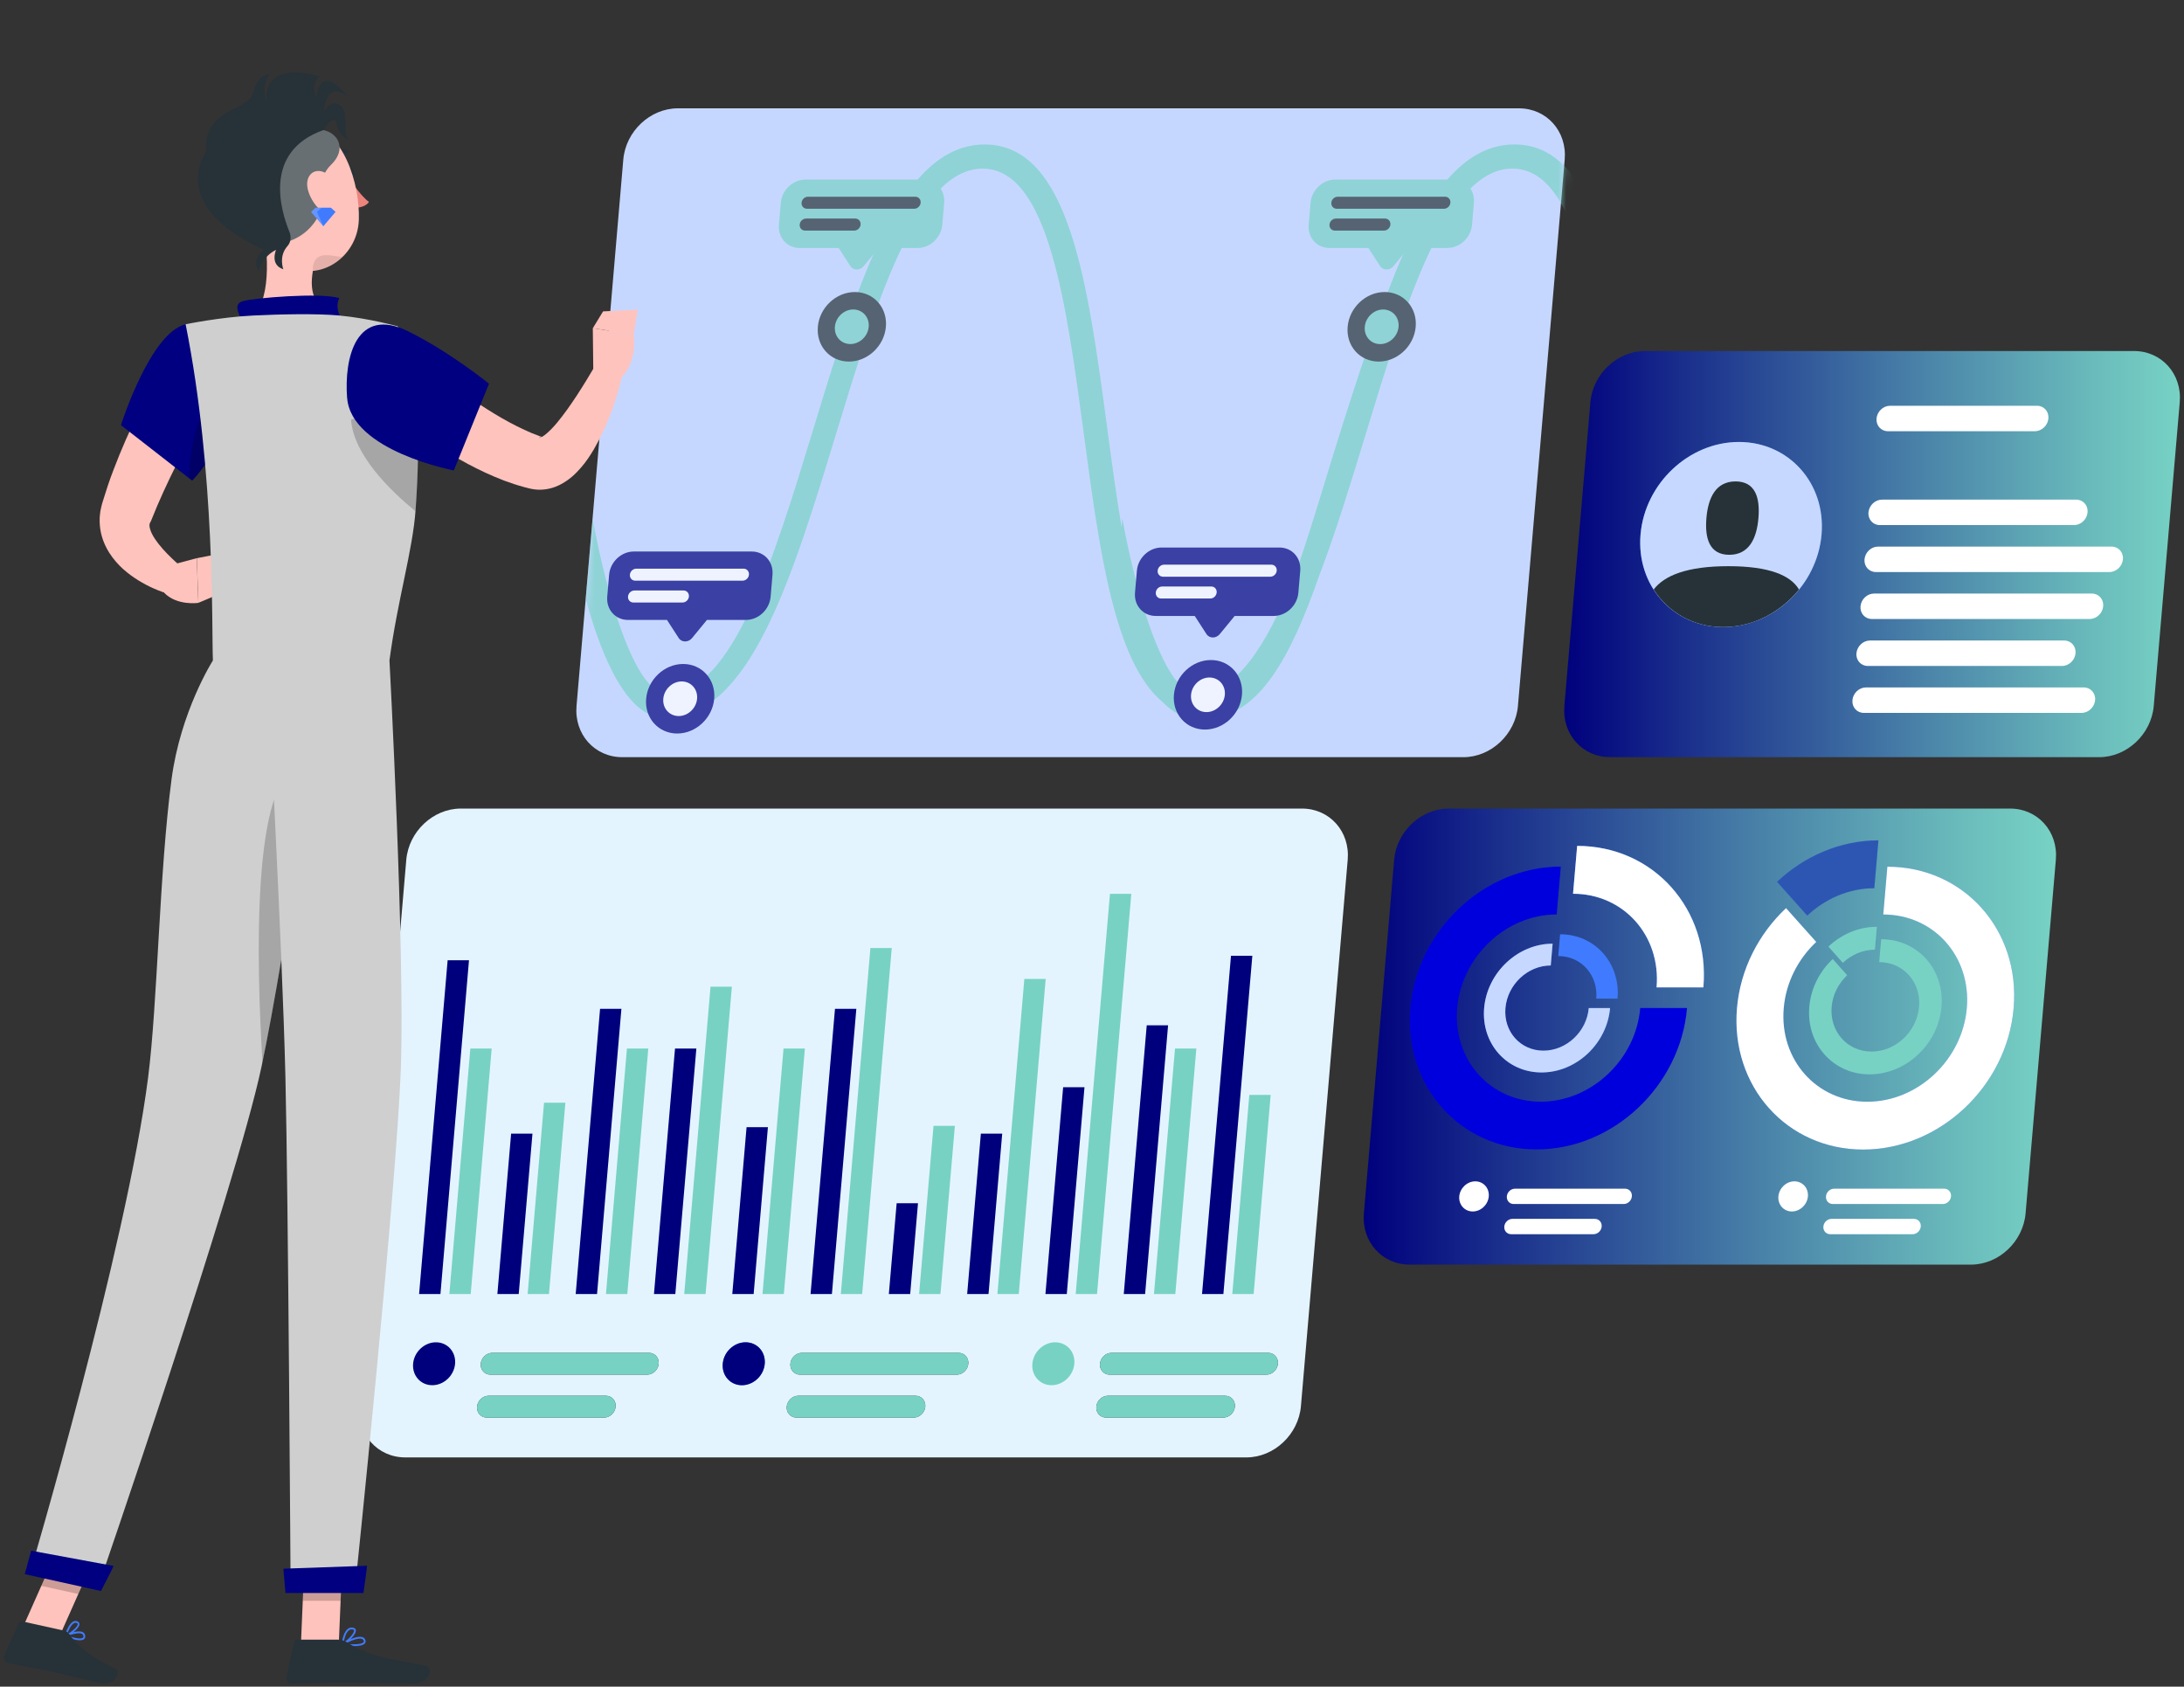 <svg fill="none" height="217" viewBox="0 0 281 217" width="281" xmlns="http://www.w3.org/2000/svg" xmlns:xlink="http://www.w3.org/1999/xlink"><rect x="0" y="0" width="281" height="217" fill="#333333" stroke="none"/><linearGradient id="a"><stop offset="0" stop-color="#00007d"/><stop offset=".21" stop-color="#1c328d"/><stop offset=".6" stop-color="#4c87aa"/><stop offset=".87" stop-color="#6bbdbc"/><stop offset="1" stop-color="#77d2c4"/></linearGradient><linearGradient id="b" gradientUnits="userSpaceOnUse" x1="175.456" x2="264.532" xlink:href="#a" y1="133.36" y2="133.36"/><linearGradient id="c" gradientUnits="userSpaceOnUse" x1="201.259" x2="280.479" xlink:href="#a" y1="71.282" y2="71.282"/><clipPath id="d"><path d="m.479.613h280v216h-280z"/></clipPath><mask id="e" height="85" maskUnits="userSpaceOnUse" width="128" x="74" y="13"><path d="m188.281 97.416h-108.213c-3.565 0-6.205-2.953-5.89-6.597l6.017-70.285c.315-3.644 3.458-6.597 7.022-6.597h108.213c3.565 0 6.205 2.953 5.89 6.597l-6.017 70.285c-.315 3.644-3.458 6.597-7.022 6.597z" fill="#fff" opacity=".7"/></mask><g clip-path="url(#d)"><path d="m253.597 162.701h-72.225c-3.564 0-6.204-2.953-5.889-6.597l3.893-45.48c.314-3.645 3.457-6.597 7.022-6.597h72.224c3.565 0 6.205 2.952 5.89 6.597l-3.893 45.48c-.315 3.644-3.457 6.597-7.022 6.597z" fill="url(#b)"/><path d="m211.035 129.695c-.569 6.652-6.305 12.043-12.804 12.043-6.5 0-11.317-5.391-10.748-12.043.57-6.651 6.305-12.043 12.805-12.043l.529-6.158c-9.83 0-18.493 8.145-19.358 18.195-.857 10.049 6.413 18.194 16.242 18.194 9.83 0 18.494-8.145 19.358-18.194h-6.024z" fill="#00d"/><path d="m219.163 127.024c.858-10.05-6.412-18.195-16.242-18.195l-.529 6.159c6.506 0 11.317 5.391 10.747 12.043h6.024z" fill="#407bff"/><path d="m219.163 127.024c.858-10.05-6.412-18.195-16.242-18.195l-.529 6.159c6.506 0 11.317 5.391 10.747 12.043h6.024z" fill="#fff"/><path d="m204.415 129.695c-.261 3.028-2.868 5.481-5.829 5.481-2.962 0-5.153-2.453-4.892-5.481.262-3.027 2.868-5.48 5.83-5.48l.241-2.802c-4.476 0-8.416 3.706-8.811 8.282-.389 4.577 2.915 8.283 7.391 8.283s8.415-3.706 8.811-8.283z" fill="#407bff"/><path d="m204.415 129.695c-.261 3.028-2.868 5.481-5.829 5.481-2.962 0-5.153-2.453-4.892-5.481.262-3.027 2.868-5.48 5.83-5.48l.241-2.802c-4.476 0-8.416 3.706-8.811 8.282-.389 4.577 2.915 8.283 7.391 8.283s8.415-3.706 8.811-8.283z" fill="#fff" opacity=".7"/><path d="m208.121 128.483c.388-4.576-2.915-8.282-7.391-8.282l-.241 2.802c2.961 0 5.152 2.452 4.891 5.48z" fill="#407bff"/><path d="m242.836 111.501-.529 6.158c6.506 0 11.317 5.392 10.747 12.043-.569 6.652-6.305 12.043-12.805 12.043-6.499 0-11.317-5.391-10.747-12.043.281-3.322 1.863-6.336 4.181-8.515l-3.886-4.35c-3.505 3.295-5.883 7.844-6.312 12.865-.858 10.05 6.412 18.195 16.242 18.195 9.829 0 18.493-8.145 19.358-18.195.864-10.049-6.413-18.194-16.242-18.194z" fill="#407bff"/><path d="m242.836 111.501-.529 6.158c6.506 0 11.317 5.392 10.747 12.043-.569 6.652-6.305 12.043-12.805 12.043-6.499 0-11.317-5.391-10.747-12.043.281-3.322 1.863-6.336 4.181-8.515l-3.886-4.35c-3.505 3.295-5.883 7.844-6.312 12.865-.858 10.05 6.412 18.195 16.242 18.195 9.829 0 18.493-8.145 19.358-18.195.864-10.049-6.413-18.194-16.242-18.194z" fill="#fff"/><path d="m228.638 113.453 3.886 4.35c2.318-2.178 5.38-3.528 8.63-3.528l.529-6.158c-4.918 0-9.541 2.034-13.039 5.329z" fill="#407bff"/><path d="m228.638 113.453 3.886 4.35c2.318-2.178 5.38-3.528 8.63-3.528l.529-6.158c-4.918 0-9.541 2.034-13.039 5.329z" fill="#000" opacity=".3"/><path d="m242.039 120.845-.255 2.939c3.109 0 5.407 2.575 5.132 5.754-.274 3.178-3.008 5.754-6.117 5.754s-5.407-2.576-5.133-5.754c.134-1.589.892-3.028 1.997-4.069l-1.856-2.083c-1.675 1.576-2.814 3.747-3.015 6.145-.409 4.802 3.062 8.693 7.759 8.693s8.838-3.891 9.247-8.693c.408-4.802-3.062-8.693-7.759-8.693z" fill="#77d2c4"/><path d="m235.251 121.783 1.856 2.083c1.106-1.042 2.566-1.685 4.121-1.685l.254-2.939c-2.345 0-4.556.972-6.231 2.548z" fill="#77d2c4"/><path d="m235.251 121.783 1.856 2.083c1.106-1.042 2.566-1.685 4.121-1.685l.254-2.939c-2.345 0-4.556.972-6.231 2.548z" fill="#77d2c4" opacity=".3"/><g fill="#fff"><path d="m189.487 155.864c-1.046 0-1.823-.87-1.736-1.939.094-1.068 1.019-1.938 2.064-1.938s1.822.87 1.735 1.938c-.093 1.069-1.018 1.939-2.063 1.939z"/><path d="m208.911 154.905h-14.158c-.536 0-.924-.445-.878-.987.047-.548.516-.986 1.052-.986h14.159c.536 0 .924.445.877.986-.047.548-.516.987-1.052.987z"/><path d="m205.025 158.789h-10.6c-.536 0-.925-.445-.878-.986.047-.548.516-.987 1.052-.987h10.6c.536 0 .925.445.878.987-.047.548-.516.986-1.052.986z"/><path d="m230.547 155.864c-1.045 0-1.822-.87-1.735-1.939.094-1.068 1.018-1.938 2.064-1.938 1.045 0 1.822.87 1.735 1.938-.094 1.069-1.019 1.939-2.064 1.939z"/><path d="m249.972 154.905h-14.158c-.536 0-.925-.445-.878-.987.047-.548.516-.986 1.052-.986h14.158c.536 0 .925.445.878.986-.047.548-.516.987-1.052.987z"/><path d="m246.079 158.789h-10.6c-.536 0-.925-.445-.878-.986.047-.548.516-.987 1.052-.987h10.6c.536 0 .925.445.878.987-.047.548-.516.986-1.052.986z"/></g><path d="m160.353 187.506h-108.206c-3.565 0-6.205-2.953-5.89-6.597l6.017-70.285c.315-3.645 3.458-6.597 7.022-6.597h108.213c3.565 0 6.205 2.952 5.89 6.597l-6.017 70.285c-.315 3.644-3.458 6.597-7.022 6.597z" fill="#e4f4ff"/><path d="m56.67 166.489h-2.747l3.672-42.945h2.747z" fill="#00007d"/><path d="m60.562 166.489h-2.747l2.7-31.587h2.747z" fill="#77d2c4"/><path d="m66.74 166.489h-2.747l1.769-20.64h2.747z" fill="#00007d"/><path d="m70.633 166.489h-2.747l2.111-24.62h2.747z" fill="#77d2c4"/><path d="m76.818 166.489h-2.747l3.136-36.698h2.747z" fill="#00007d"/><path d="m80.711 166.489h-2.747l2.7-31.587h2.747z" fill="#77d2c4"/><path d="m86.889 166.489h-2.747l2.707-31.587h2.747z" fill="#00007d"/><path d="m90.782 166.489h-2.747l3.384-39.547h2.747z" fill="#77d2c4"/><path d="m96.966 166.489h-2.747l1.836-21.469h2.747z" fill="#00007d"/><path d="m100.853 166.489h-2.748l2.707-31.587h2.748z" fill="#77d2c4"/><path d="m107.037 166.489h-2.747l3.142-36.698h2.748z" fill="#00007d"/><path d="m110.93 166.489h-2.747l3.806-44.521h2.747z" fill="#77d2c4"/><path d="m117.108 166.489h-2.747l1.005-11.687h2.747z" fill="#00007d"/><path d="m121.001 166.489h-2.747l1.856-21.64h2.747z" fill="#77d2c4"/><path d="m127.186 166.489h-2.748l1.763-20.64h2.747z" fill="#00007d"/><path d="m131.079 166.489h-2.748l3.464-40.541h2.748z" fill="#77d2c4"/><path d="m137.256 166.489h-2.747l2.278-26.614h2.747z" fill="#00007d"/><path d="m141.149 166.489h-2.747l4.409-51.488h2.747z" fill="#77d2c4"/><path d="m147.334 166.489h-2.747l2.955-34.574h2.747z" fill="#00007d"/><path d="m151.22 166.489h-2.747l2.707-31.587h2.747z" fill="#77d2c4"/><path d="m157.405 166.489h-2.747l3.725-43.527h2.747z" fill="#00007d"/><path d="m161.298 166.489h-2.748l2.192-25.621h2.747z" fill="#77d2c4"/><path d="m55.618 178.217c-1.494 0-2.593-1.233-2.466-2.761.127-1.527 1.447-2.761 2.935-2.761 1.494 0 2.593 1.234 2.466 2.761-.127 1.528-1.447 2.761-2.935 2.761z" fill="#00007d"/><path d="m83.257 176.86h-20.148c-.757 0-1.32-.63-1.253-1.404s.737-1.404 1.494-1.404h20.148c.757 0 1.32.63 1.253 1.404s-.737 1.404-1.494 1.404z" fill="#263238"/><path d="m77.716 182.382h-15.083c-.757 0-1.32-.63-1.253-1.404.067-.775.737-1.405 1.494-1.405h15.083c.757 0 1.32.63 1.253 1.405-.067.774-.737 1.404-1.494 1.404z" fill="#263238"/><path d="m83.257 176.86h-20.148c-.757 0-1.32-.63-1.253-1.404s.737-1.404 1.494-1.404h20.148c.757 0 1.32.63 1.253 1.404s-.737 1.404-1.494 1.404z" fill="#77d2c4"/><path d="m77.716 182.382h-15.083c-.757 0-1.32-.63-1.253-1.404.067-.775.737-1.405 1.494-1.405h15.083c.757 0 1.32.63 1.253 1.405-.067.774-.737 1.404-1.494 1.404z" fill="#77d2c4"/><path d="m95.459 178.217c-1.494 0-2.593-1.233-2.466-2.761.127-1.527 1.447-2.761 2.935-2.761 1.494 0 2.593 1.234 2.466 2.761-.127 1.528-1.447 2.761-2.935 2.761z" fill="#407bff"/><path d="m95.459 178.217c-1.494 0-2.593-1.233-2.466-2.761.127-1.527 1.447-2.761 2.935-2.761 1.494 0 2.593 1.234 2.466 2.761-.127 1.528-1.447 2.761-2.935 2.761z" fill="#00007d"/><path d="m123.091 176.86h-20.148c-.757 0-1.32-.63-1.253-1.404s.737-1.404 1.494-1.404h20.149c.757 0 1.32.63 1.253 1.404s-.737 1.404-1.495 1.404z" fill="#263238"/><path d="m117.557 182.382h-15.083c-.757 0-1.32-.63-1.253-1.404.067-.775.737-1.405 1.494-1.405h15.083c.757 0 1.32.63 1.253 1.405-.067.774-.737 1.404-1.494 1.404z" fill="#263238"/><path d="m123.091 176.86h-20.148c-.757 0-1.32-.63-1.253-1.404s.737-1.404 1.494-1.404h20.149c.757 0 1.32.63 1.253 1.404s-.737 1.404-1.495 1.404z" fill="#77d2c4"/><path d="m117.557 182.382h-15.083c-.757 0-1.32-.63-1.253-1.404.067-.775.737-1.405 1.494-1.405h15.083c.757 0 1.32.63 1.253 1.405-.067.774-.737 1.404-1.494 1.404z" fill="#77d2c4"/><path d="m135.293 178.217c-1.494 0-2.593-1.233-2.466-2.761.128-1.527 1.448-2.761 2.935-2.761 1.494 0 2.593 1.234 2.466 2.761-.127 1.528-1.447 2.761-2.935 2.761z" fill="#77d2c4"/><path d="m162.926 176.86h-20.148c-.758 0-1.32-.63-1.253-1.404s.737-1.404 1.494-1.404h20.148c.757 0 1.32.63 1.253 1.404s-.737 1.404-1.494 1.404z" fill="#263238"/><path d="m157.391 182.382h-15.083c-.757 0-1.32-.63-1.253-1.404.067-.775.738-1.405 1.495-1.405h15.083c.757 0 1.32.63 1.252 1.405-.067.774-.737 1.404-1.494 1.404z" fill="#263238"/><path d="m162.926 176.86h-20.148c-.758 0-1.32-.63-1.253-1.404s.737-1.404 1.494-1.404h20.148c.757 0 1.32.63 1.253 1.404s-.737 1.404-1.494 1.404z" fill="#77d2c4"/><path d="m157.391 182.382h-15.083c-.757 0-1.32-.63-1.253-1.404.067-.775.738-1.405 1.495-1.405h15.083c.757 0 1.32.63 1.252 1.405-.067.774-.737 1.404-1.494 1.404z" fill="#77d2c4"/><path d="m270.087 97.416h-62.918c-3.564 0-6.204-2.953-5.89-6.597l3.344-39.061c.315-3.644 3.457-6.597 7.022-6.597h62.918c3.564 0 6.204 2.953 5.889 6.597l-3.343 39.061c-.315 3.644-3.458 6.597-7.022 6.597z" fill="url(#c)"/><path d="m234.367 68.768c-.563 6.576-6.232 11.906-12.664 11.906-6.433 0-11.19-5.33-10.627-11.906.562-6.576 6.231-11.906 12.664-11.906 6.432 0 11.189 5.33 10.627 11.906z" fill="#407bff"/><path d="m234.367 68.768c-.563 6.576-6.232 11.906-12.664 11.906-6.433 0-11.19-5.33-10.627-11.906.562-6.576 6.231-11.906 12.664-11.906 6.432 0 11.189 5.33 10.627 11.906z" fill="#fff" opacity=".7"/><path d="m226.245 66.658c-.221 2.61-1.199 4.72-3.752 4.72s-3.162-2.117-2.941-4.72c.221-2.61 1.199-4.72 3.752-4.72s3.163 2.117 2.941 4.72z" fill="#263238"/><path d="m222.373 72.844c-5.347 0-8.242 1.212-9.609 3 1.87 2.925 5.099 4.83 8.939 4.83 3.839 0 7.39-1.904 9.762-4.83-1.059-1.788-3.752-3-9.092-3z" fill="#263238"/><path d="m261.812 55.478h-18.909c-.885 0-1.541-.733-1.461-1.637.081-.904.858-1.637 1.742-1.637h18.909c.885 0 1.541.733 1.461 1.637-.081.904-.858 1.637-1.742 1.637z" fill="#fff"/><path d="m266.85 67.555h-24.986c-.884 0-1.541-.733-1.46-1.637.08-.904.857-1.637 1.742-1.637h24.986c.884 0 1.541.733 1.461 1.637-.081.904-.858 1.637-1.743 1.637z" fill="#fff"/><path d="m271.4 73.597h-30.045c-.884 0-1.541-.733-1.461-1.637.081-.904.858-1.637 1.742-1.637h30.045c.885 0 1.542.733 1.461 1.637-.08.904-.857 1.637-1.742 1.637z" fill="#fff"/><path d="m268.861 79.639h-28.022c-.884 0-1.541-.733-1.461-1.637.081-.904.858-1.637 1.743-1.637h28.021c.885 0 1.541.733 1.461 1.637-.081.904-.858 1.637-1.742 1.637z" fill="#fff"/><path d="m265.303 85.681h-24.987c-.884 0-1.541-.733-1.46-1.637.08-.904.857-1.637 1.742-1.637h24.986c.884 0 1.541.733 1.461 1.637-.081.904-.858 1.637-1.742 1.637z" fill="#fff"/><path d="m267.822 91.717h-28.021c-.885 0-1.542-.733-1.461-1.637.08-.904.858-1.637 1.742-1.637h28.021c.885 0 1.542.733 1.461 1.637-.08.904-.858 1.637-1.742 1.637z" fill="#fff"/><path d="m188.281 97.416h-108.213c-3.565 0-6.205-2.953-5.89-6.597l6.017-70.285c.315-3.644 3.458-6.597 7.022-6.597h108.213c3.565 0 6.205 2.953 5.89 6.597l-6.017 70.285c-.315 3.644-3.458 6.597-7.022 6.597z" fill="#c6d7ff"/><g mask="url(#e)"><path clip-rule="evenodd" d="m167.005 72.867c-3.409 8.947-7.28 15.713-12.275 16.342-1.303-.168-2.451-.771-3.47-1.735-2.871-3.72-5.378-12.639-6.857-20.789l-.097 1.136c-.685-4.061-1.263-8.385-1.837-12.671v-0l-.002-.014v-.003c-2.513-18.796-4.885-36.544-15.773-36.544s-16.302 17.749-22.031 36.547c-5.112 16.777-10.399 34.122-18.855 34.122-3.953 0-7.632-11.94-9.562-22.572l-.891 10.378c2.104 7.672 5.394 15.304 10.185 15.304 10.888 0 16.302-17.749 22.031-36.547 5.113-16.777 10.399-34.122 18.855-34.122 8.454 0 10.773 17.335 13.017 34.108l.002.014.001.003c2.012 15.056 3.935 29.44 10.216 34.567 1.207 1.242 2.549 1.976 4.035 1.976.257 0 .512-.01.763-.03.248.02.501.03.758.03 6.734 0 10.921-7.984 14.547-18.39 2.103-5.493 4.015-11.765 5.963-18.157 5.112-16.777 10.399-34.122 18.855-34.122 8.454 0 10.773 17.335 13.017 34.108l.002.014.001.003v0c2.012 15.056 3.935 29.439 10.216 34.567 1.207 1.242 2.549 1.976 4.035 1.976.257 0 .512-.01.763-.03.248.02.501.03.758.03 6.734 0 10.921-7.984 14.547-18.39 2.103-5.493 4.015-11.765 5.963-18.157 5.112-16.777 10.399-34.122 18.855-34.122 8.454 0 10.773 17.336 13.017 34.108l.002.014.001.003v0c2.012 15.056 3.935 29.44 10.216 34.567 1.207 1.242 2.549 1.976 4.035 1.976.257 0 .511-.01.763-.03.248.02.501.03.758.03 6.734 0 10.921-7.983 14.546-18.389 2.104-5.493 4.016-11.765 5.964-18.158 5.112-16.777 10.399-34.122 18.855-34.122 8.454 0 10.773 17.336 13.017 34.108l.002.014.001.003c2.512 18.796 4.884 36.544 15.772 36.544 9.099 0 13.548-14.578 18.245-30.012 12.028-39.461 8.728-38.836-2.901-.678-4.134 13.564-8.409 27.58-15.076 27.58-8.454 0-10.773-17.335-13.017-34.108l-.002-.014v-.003c-2.513-18.796-4.885-36.544-15.773-36.544-7.702 0-12.665 8.881-16.938 20.732-1.781 4.794-4.274 12.262-7.351 22.357-1.158 3.801-2.328 7.637-3.558 11.19-3.408 8.947-7.279 15.712-12.275 16.342-1.302-.168-2.45-.771-3.469-1.735-2.871-3.72-5.378-12.639-6.857-20.789l-.097 1.136c-.685-4.061-1.264-8.385-1.837-12.672v-0l-.002-.014v-.003-0c-2.513-18.796-4.885-36.544-15.773-36.544-7.702 0-12.665 8.882-16.938 20.734-1.781 4.794-4.274 12.261-7.351 22.355-1.158 3.8-2.328 7.637-3.558 11.19-3.408 8.947-7.279 15.713-12.274 16.342-1.303-.168-2.451-.771-3.47-1.735-2.871-3.72-5.378-12.639-6.857-20.789l-.097 1.136c-.685-4.061-1.263-8.385-1.837-12.672v-0l-.002-.014v-.003c-2.513-18.796-4.885-36.544-15.773-36.544-7.702 0-12.665 8.882-16.938 20.734-1.781 4.794-4.274 12.261-7.351 22.355-1.158 3.8-2.327 7.636-3.557 11.19z" fill="#77d2c4" fill-rule="evenodd"/><path d="m159.796 89.391c-.214 2.473-2.345 4.473-4.764 4.473s-4.208-2.007-3.993-4.473c.214-2.473 2.345-4.473 4.764-4.473 2.418 0 4.207 2.007 3.993 4.473z" fill="#00007d"/><path d="m157.592 89.391c-.108 1.226-1.166 2.226-2.366 2.226-1.199 0-2.09-.993-1.983-2.226.107-1.226 1.166-2.226 2.365-2.226 1.2 0 2.091.993 1.984 2.226z" fill="#fff"/><path d="m164.627 70.443h-15.176c-1.615 0-3.036 1.336-3.176 2.987l-.242 2.829c-.14 1.651 1.052 2.987 2.667 2.987h5.019l1.507 2.329c.382.589 1.24.589 1.722 0l1.91-2.329h5.019c1.615 0 3.035-1.336 3.176-2.987l.241-2.829c.141-1.651-1.052-2.987-2.667-2.987z" fill="#00007d"/><path d="m163.441 74.197h-13.803c-.422 0-.73-.349-.69-.774.034-.431.409-.774.824-.774h13.803c.422 0 .731.349.69.774-.033.432-.408.774-.824.774z" fill="#fff"/><path d="m155.716 77.005h-6.319c-.422 0-.73-.349-.69-.774.033-.432.409-.774.824-.774h6.319c.422 0 .73.349.69.774-.034.431-.409.774-.824.774z" fill="#fff"/><path d="m91.893 89.898c-.214 2.473-2.345 4.473-4.764 4.473-2.419 0-4.208-2.007-3.994-4.473.214-2.473 2.345-4.473 4.764-4.473s4.208 2.007 3.994 4.473z" fill="#00007d"/><path d="m89.689 89.898c-.107 1.226-1.166 2.226-2.365 2.226-1.199 0-2.091-.993-1.983-2.226.107-1.226 1.166-2.226 2.365-2.226s2.091.993 1.983 2.226z" fill="#fff"/><path d="m96.724 70.956h-15.177c-1.615 0-3.035 1.336-3.176 2.987l-.241 2.829c-.141 1.651 1.052 2.987 2.667 2.987h5.019l1.508 2.329c.382.589 1.24.589 1.722 0l1.91-2.329h5.019c1.615 0 3.035-1.336 3.176-2.987l.241-2.829c.141-1.651-1.052-2.987-2.667-2.987z" fill="#00007d"/><path d="m95.538 74.71h-13.803c-.422 0-.73-.349-.69-.774.034-.431.409-.774.824-.774h13.803c.422 0 .73.349.69.774-.034.432-.409.774-.824.774z" fill="#fff"/><path d="m87.813 77.519h-6.319c-.422 0-.73-.349-.69-.774.034-.431.409-.774.824-.774h6.319c.422 0 .73.349.69.774-.034.432-.409.774-.824.774z" fill="#fff"/><path d="m113.982 42.045c-.214 2.473-2.345 4.473-4.764 4.473s-4.208-2.007-3.993-4.473c.214-2.473 2.345-4.473 4.764-4.473s4.208 2.007 3.993 4.473z" fill="#263238"/><path d="m111.037 43.579c.906-.887.995-2.295.199-3.145s-2.176-.82-3.082.067c-.906.887-.995 2.295-.199 3.145.796.85 2.176.82 3.082-.068z" fill="#77d2c4"/><path d="m118.813 23.103h-15.176c-1.615 0-3.036 1.336-3.176 2.987l-.242 2.829c-.14 1.651 1.052 2.987 2.667 2.987h5.019l1.507 2.329c.382.589 1.24.589 1.722 0l1.91-2.329h5.019c1.615 0 3.035-1.336 3.176-2.987l.241-2.829c.141-1.651-1.052-2.987-2.667-2.987z" fill="#77d2c4"/><g fill="#263238"><path d="m117.627 26.857h-13.803c-.422 0-.73-.349-.69-.774.034-.432.409-.774.824-.774h13.803c.422 0 .731.349.69.774-.033.432-.408.774-.824.774z"/><path d="m109.902 29.666h-6.319c-.422 0-.73-.349-.69-.774.033-.432.409-.774.824-.774h6.319c.422 0 .73.349.69.774-.034.432-.409.774-.824.774z"/><path d="m182.148 42.045c-.214 2.473-2.345 4.473-4.764 4.473s-4.208-2.007-3.993-4.473c.214-2.473 2.345-4.473 4.764-4.473s4.208 2.007 3.993 4.473z"/></g><path d="m179.944 42.045c-.107 1.226-1.166 2.226-2.365 2.226-1.2 0-2.091-.993-1.984-2.226.107-1.226 1.166-2.226 2.365-2.226 1.2 0 2.091.993 1.984 2.226z" fill="#77d2c4"/><path d="m186.973 23.103h-15.177c-1.615 0-3.035 1.336-3.176 2.987l-.241 2.829c-.141 1.651 1.052 2.987 2.667 2.987h5.018l1.508 2.329c.382.589 1.239.589 1.722 0l1.91-2.329h5.018c1.615 0 3.036-1.336 3.176-2.987l.241-2.829c.141-1.651-1.051-2.987-2.666-2.987z" fill="#77d2c4"/><path d="m185.787 26.857h-13.803c-.422 0-.731-.349-.69-.774.033-.432.408-.774.824-.774h13.803c.422 0 .73.349.69.774-.034.432-.409.774-.824.774z" fill="#263238"/><path d="m178.068 29.666h-6.319c-.422 0-.73-.349-.69-.774.034-.432.409-.774.824-.774h6.319c.422 0 .73.349.69.774-.034.432-.409.774-.824.774z" fill="#263238"/></g><path d="m28.28 49.402-1.91 3.405-1.869 3.473c-1.233 2.322-2.412 4.665-3.484 7.015-.536 1.178-1.045 2.357-1.508 3.535l-.087.212s-.02.034-.027.048c-.027.034-.04.062-.054.096-.034.062-.06.116-.087.192-.047.151-.034.411.08.76.208.706.831 1.617 1.595 2.473.75.856 1.715 1.733 2.586 2.507l-1.554 3.384c-.791-.233-1.447-.466-2.144-.774-.69-.294-1.353-.658-2.024-1.062-1.313-.829-2.64-1.856-3.732-3.542-.529-.843-.992-1.884-1.166-3.09-.08-.603-.107-1.226-.034-1.843.034-.308.08-.617.154-.904l.107-.438.08-.267c.429-1.384.864-2.754 1.38-4.076 1.005-2.658 2.144-5.227 3.377-7.727.617-1.254 1.26-2.487 1.937-3.706.677-1.226 1.34-2.411 2.117-3.651l6.272 3.966z" fill="#ffc3bd"/><path d="m21.84 72.741 3.478-.925.201 5.747s-2.72.411-4.389-1.288l.71-3.528z" fill="#ffc3bd"/><path d="m30.256 70.844-.784 5.049-3.947 1.665-.201-5.741z" fill="#ffc3bd"/><path d="m44.649 22.329c.08.391.348.671.596.617.255-.055.389-.411.315-.808-.08-.391-.348-.671-.596-.617-.255.055-.389.411-.315.808z" fill="#263238"/><path d="m44.964 23.007s1.327 2.089 2.506 2.98c-.549.788-1.769.733-1.769.733z" fill="#ed847e"/><path d="m42.806 20.438c-.054 0-.114-.021-.154-.062-.094-.089-.101-.24-.013-.336.864-.959 1.916-.788 1.963-.781.127.021.208.144.188.274-.02.13-.141.212-.268.192-.034 0-.858-.13-1.548.637-.047.048-.107.075-.168.075z" fill="#263238"/><path d="m33.694 27.857c.697 3.638 1.394 10.31-1.099 12.735 0 0 .972 3.692 7.585 3.692 7.277 0 3.478-3.692 3.478-3.692-3.967-.966-3.866-3.98-3.176-6.809l-6.794-5.932z" fill="#ffc3bd"/><path d="m31.161 41.27c-.529-1.014-1.119-2.172.094-2.528 1.333-.397 9.897-1.137 12.409-.391-.771 1.404.536 3.131.536 3.131z" fill="#000080"/><path d="m9.612 210.948c.489.11.978.137 1.213-.068.101-.09.201-.254.114-.549-.047-.157-.147-.274-.295-.349-.657-.322-2.164.308-2.231.336-.04.02-.067.061-.074.103 0 .047.027.089.067.109.228.117.724.302 1.213.411zm.791-.795c.047.014.094.028.134.048.094.048.147.11.174.199.06.212-.013.281-.04.301-.261.226-1.233.021-1.916-.26.462-.164 1.213-.384 1.648-.288z" fill="#407bff"/><path d="m8.426 210.551h.054c.549-.165 1.729-1.021 1.742-1.583 0-.103-.034-.288-.295-.383-.168-.062-.342-.048-.509.041-.65.342-1.059 1.719-1.079 1.774-.013.041 0 .089.027.116.013.014.034.028.06.035zm1.38-1.761s.034.007.054.014c.141.048.141.123.141.151-.007.335-.784 1.007-1.354 1.274.141-.398.469-1.185.884-1.398.094-.048.188-.061.281-.041z" fill="#407bff"/><path d="m45.54 211.784c.623 0 1.226-.089 1.427-.377.074-.103.127-.274-.007-.514-.074-.137-.201-.233-.368-.274-.811-.226-2.513.767-2.58.808-.04.028-.067.076-.054.124.007.048.047.089.094.096.308.061.911.137 1.494.137zm.771-.966c.08 0 .154.007.221.027.107.028.181.082.228.165.08.143.054.219.02.26-.228.322-1.454.329-2.358.199.449-.24 1.32-.651 1.889-.651z" fill="#407bff"/><path d="m44.073 211.647s.034 0 .047-.014c.59-.267 1.749-1.343 1.662-1.911-.02-.13-.114-.295-.429-.329-.234-.027-.449.041-.636.199-.617.52-.75 1.863-.757 1.918 0 .041.013.082.047.109.02.014.047.021.067.021zm1.186-2.014h.067c.208.02.221.103.228.13.054.336-.737 1.185-1.333 1.548.06-.39.234-1.192.643-1.534.121-.103.255-.151.402-.151z" fill="#407bff"/><path d="m38.719 211.53h4.871l.482-11.522h-4.864z" fill="#ffc3bd"/><path d="m3.005 209.228 4.757 1.055 4.771-10.734-4.757-1.055z" fill="#ffc3bd"/><path d="m8.218 209.79-5.34-1.185c-.194-.041-.395.055-.476.24l-1.856 4.117c-.194.425.06.925.516 1.021 1.869.376 2.801.466 5.153.986 1.447.322 4.71 1.13 6.707 1.576 1.95.431 2.687-1.521 1.903-1.884-3.491-1.631-4.952-3.069-5.896-4.405-.168-.24-.422-.404-.71-.473z" fill="#263238"/><path d="m43.557 210.955h-5.314c-.201 0-.368.144-.415.342l-.958 4.426c-.101.459.241.89.697.883 1.916-.034 4.69-.15 7.096-.15 2.814 0 5.253.157 8.556.157 1.997 0 2.553-2.062 1.715-2.254-3.806-.849-6.915-.945-10.205-3.014-.355-.226-.75-.39-1.173-.39z" fill="#263238"/><path d="m23.884 41.722c-4.563 1.069-8.322 12.975-8.322 12.975l9.16 7.138s3.364-3.24 4.858-9.193c1.568-6.241-1.032-12.009-5.696-10.913z" fill="#000080"/><path d="m27.797 50.477c-2.479 2.507-3.283 7.07-3.478 11.036l.402.315s3.364-3.247 4.865-9.2c.094-.37.174-.747.241-1.11l-2.03-1.048z" fill="#000" opacity=".2"/><path d="m51.148 41.976s3.732 3.74 2.325 23.613c-.375 5.254-2.338 11.646-3.364 19.387h-22.715c-.181-4.083.342-24.011-3.511-43.26 0 0 4.463-.918 8.711-1.123 3.323-.164 8.141-.274 11.062 0 3.853.363 7.484 1.384 7.484 1.384z" fill="#cfcfcf"/><path d="m53.782 58.622c-.429-2.891-.884-5.412-1.347-7.583l-.141-.089-7.129 3.055c.342 4.528 5.032 9.104 8.295 11.769 0-.062.013-.123.02-.185.181-2.59.281-4.898.308-6.974z" fill="#000" opacity=".2"/><path d="m44.073 200.015-.248 5.939h-4.871l.248-5.939z" fill="#000" opacity=".2"/><path d="m7.776 198.501 4.757 1.048-2.459 5.535-4.764-1.055z" fill="#000" opacity=".2"/><path d="m31.657 24.158c1.253 4.768 1.742 7.625 4.623 9.611 4.329 2.98 9.723-.438 9.89-5.494.154-4.549-1.916-11.584-6.922-12.543-4.932-.945-8.838 3.665-7.592 8.433z" fill="#ffc3bd"/><path d="m42.203 84.976s-5.521 38.02-8.556 52.262c-3.317 15.598-21.12 67.202-21.12 67.202l-8.711-1.925s12.45-42.054 15.237-63.866c1.24-9.714 1.421-26.217 3.015-38.369 1.159-8.796 5.327-15.311 5.327-15.311h14.808z" fill="#cfcfcf"/><path d="m14.611 201.474c.04.007-1.621 3.22-1.621 3.22l-9.803-2.172.824-3.014 10.6 1.959z" fill="#000080"/><path d="m38.712 98.526c-6.386 1.281-5.709 25.627-4.938 38.15 1.843-8.851 4.536-25.881 6.379-37.972-.422-.219-.898-.288-1.441-.178z" fill="#000" opacity=".2"/><path d="m50.11 84.976s1.997 37.198 1.467 52.371c-.549 15.784-5.943 67.449-5.943 67.449h-8.242s-.301-50.747-.67-66.25c-.402-16.893-2.392-53.577-2.392-53.577h15.786z" fill="#cfcfcf"/><path d="m47.222 201.447c.04 0-.462 3.5-.462 3.5h-10.031l-.268-3.124z" fill="#000080"/><path d="m52.855 45.341c1.073.897 2.286 1.9 3.469 2.811 1.204.911 2.403 1.825 3.631 2.678 2.444 1.711 4.97 3.301 7.509 4.468.631.302 1.269.559 1.899.79l.469.169c-.038-.009-.174-.015-.248-.004-.176.022-.242.08-.191.085.112.021.544-.216.963-.585.425-.371.886-.848 1.325-1.375 1.772-2.143 3.438-4.862 4.983-7.477l3.411 1.34c-.8 3.318-1.858 6.427-3.666 9.568-.464.78-.975 1.569-1.651 2.347-.678.772-1.469 1.588-2.799 2.259-.666.322-1.513.581-2.475.59-.468.011-.987-.069-1.408-.174l-.66-.17c-.871-.237-1.721-.517-2.536-.823-3.276-1.248-6.204-2.906-8.997-4.717-1.385-.924-2.741-1.871-4.043-2.888-1.318-1.025-2.562-2.017-3.866-3.22l4.875-5.662z" fill="#ffc3bd"/><path d="m44.666 51.194c.533 6.837 13.727 9.329 13.727 9.329l4.522-11.155s-4.951-4.041-10.366-6.726c-6.692-3.313-8.291 3.352-7.889 8.555z" fill="#000080"/><path d="m76.343 48.446-.07-6.22 5.263.805s.645 4.345-2.426 6.147z" fill="#ffc3bd"/><path d="m77.594 40.06 4.449-.207-.507 3.178-5.263-.805z" fill="#ffc3bd"/><path d="m36.568 31.194s3.987-.678 5.032-5.193c0 0-1.039-2.857.978-4.795 2.024-1.946 1.012-4.076-.978-4.466-1.99-.39-5.032 2.055-5.032 2.055l-2.426 4.439.992 4.48 1.441 3.473z" fill="#263238"/><path d="m36.568 31.194s3.987-.678 5.032-5.193c0 0-1.039-2.857.978-4.795 2.024-1.946 1.012-4.076-.978-4.466-1.99-.39-5.032 2.055-5.032 2.055l-2.426 4.439.992 4.48 1.441 3.473z" fill="#fff" opacity=".3"/><path d="m39.597 24.357c.315 1.254 1.119 2.329 1.963 2.966 1.266.966 2.211.014 2.124-1.452-.08-1.322-.838-3.412-2.231-3.802-1.374-.384-2.211.849-1.849 2.281z" fill="#ffc3bd"/><path d="m37.252 29.864c-1.186-2.891-3.37-10.378 4.349-13.125 0 0-.556-7.22 3.196-4.282 0 0-3.585-4.686-4.087.11 0 0-.884-1.637.442-2.706 0 0-7.062-2.425-6.902 3.048 0 0-.717-1.891.496-3.398 0 0-1.534-.096-2.151 2.384-.61 2.48-6.573 1.973-6.051 7.618 0 0-5.273 6.809 7.424 12.632 0 0-1.668 1.055-.717 2.74 0 0 .442-1.843 2.265-2.74 0 0-.831 1.932.938 2.494 0 0-.637-1.671.529-2.973.435-.479.516-1.199.268-1.802z" fill="#263238"/><path d="m41.815 32.831c-1.682.075-1.581 1.76-1.561 2.014 1.454-.13 2.821-.795 3.873-1.843-.61.123-1.26-.219-2.312-.171z" fill="#000" opacity=".1"/><path d="m40.957 16.013s.864-3.268 2.506-2.624c1.635.644.476 3.295 1.333 4.542 0 0-1.226-.438-1.467-1.98-.241-1.541-1.729.788-1.729.788z" fill="#263238"/><path d="m41.6 29.111 1.575-1.85-.603-.541h-1.95l-.603.541z" fill="#407bff"/><path d="m41.379 26.72h-.757l-.603.541 1.581 1.85-.824-1.85z" fill="#fff" opacity=".2"/></g></svg>
